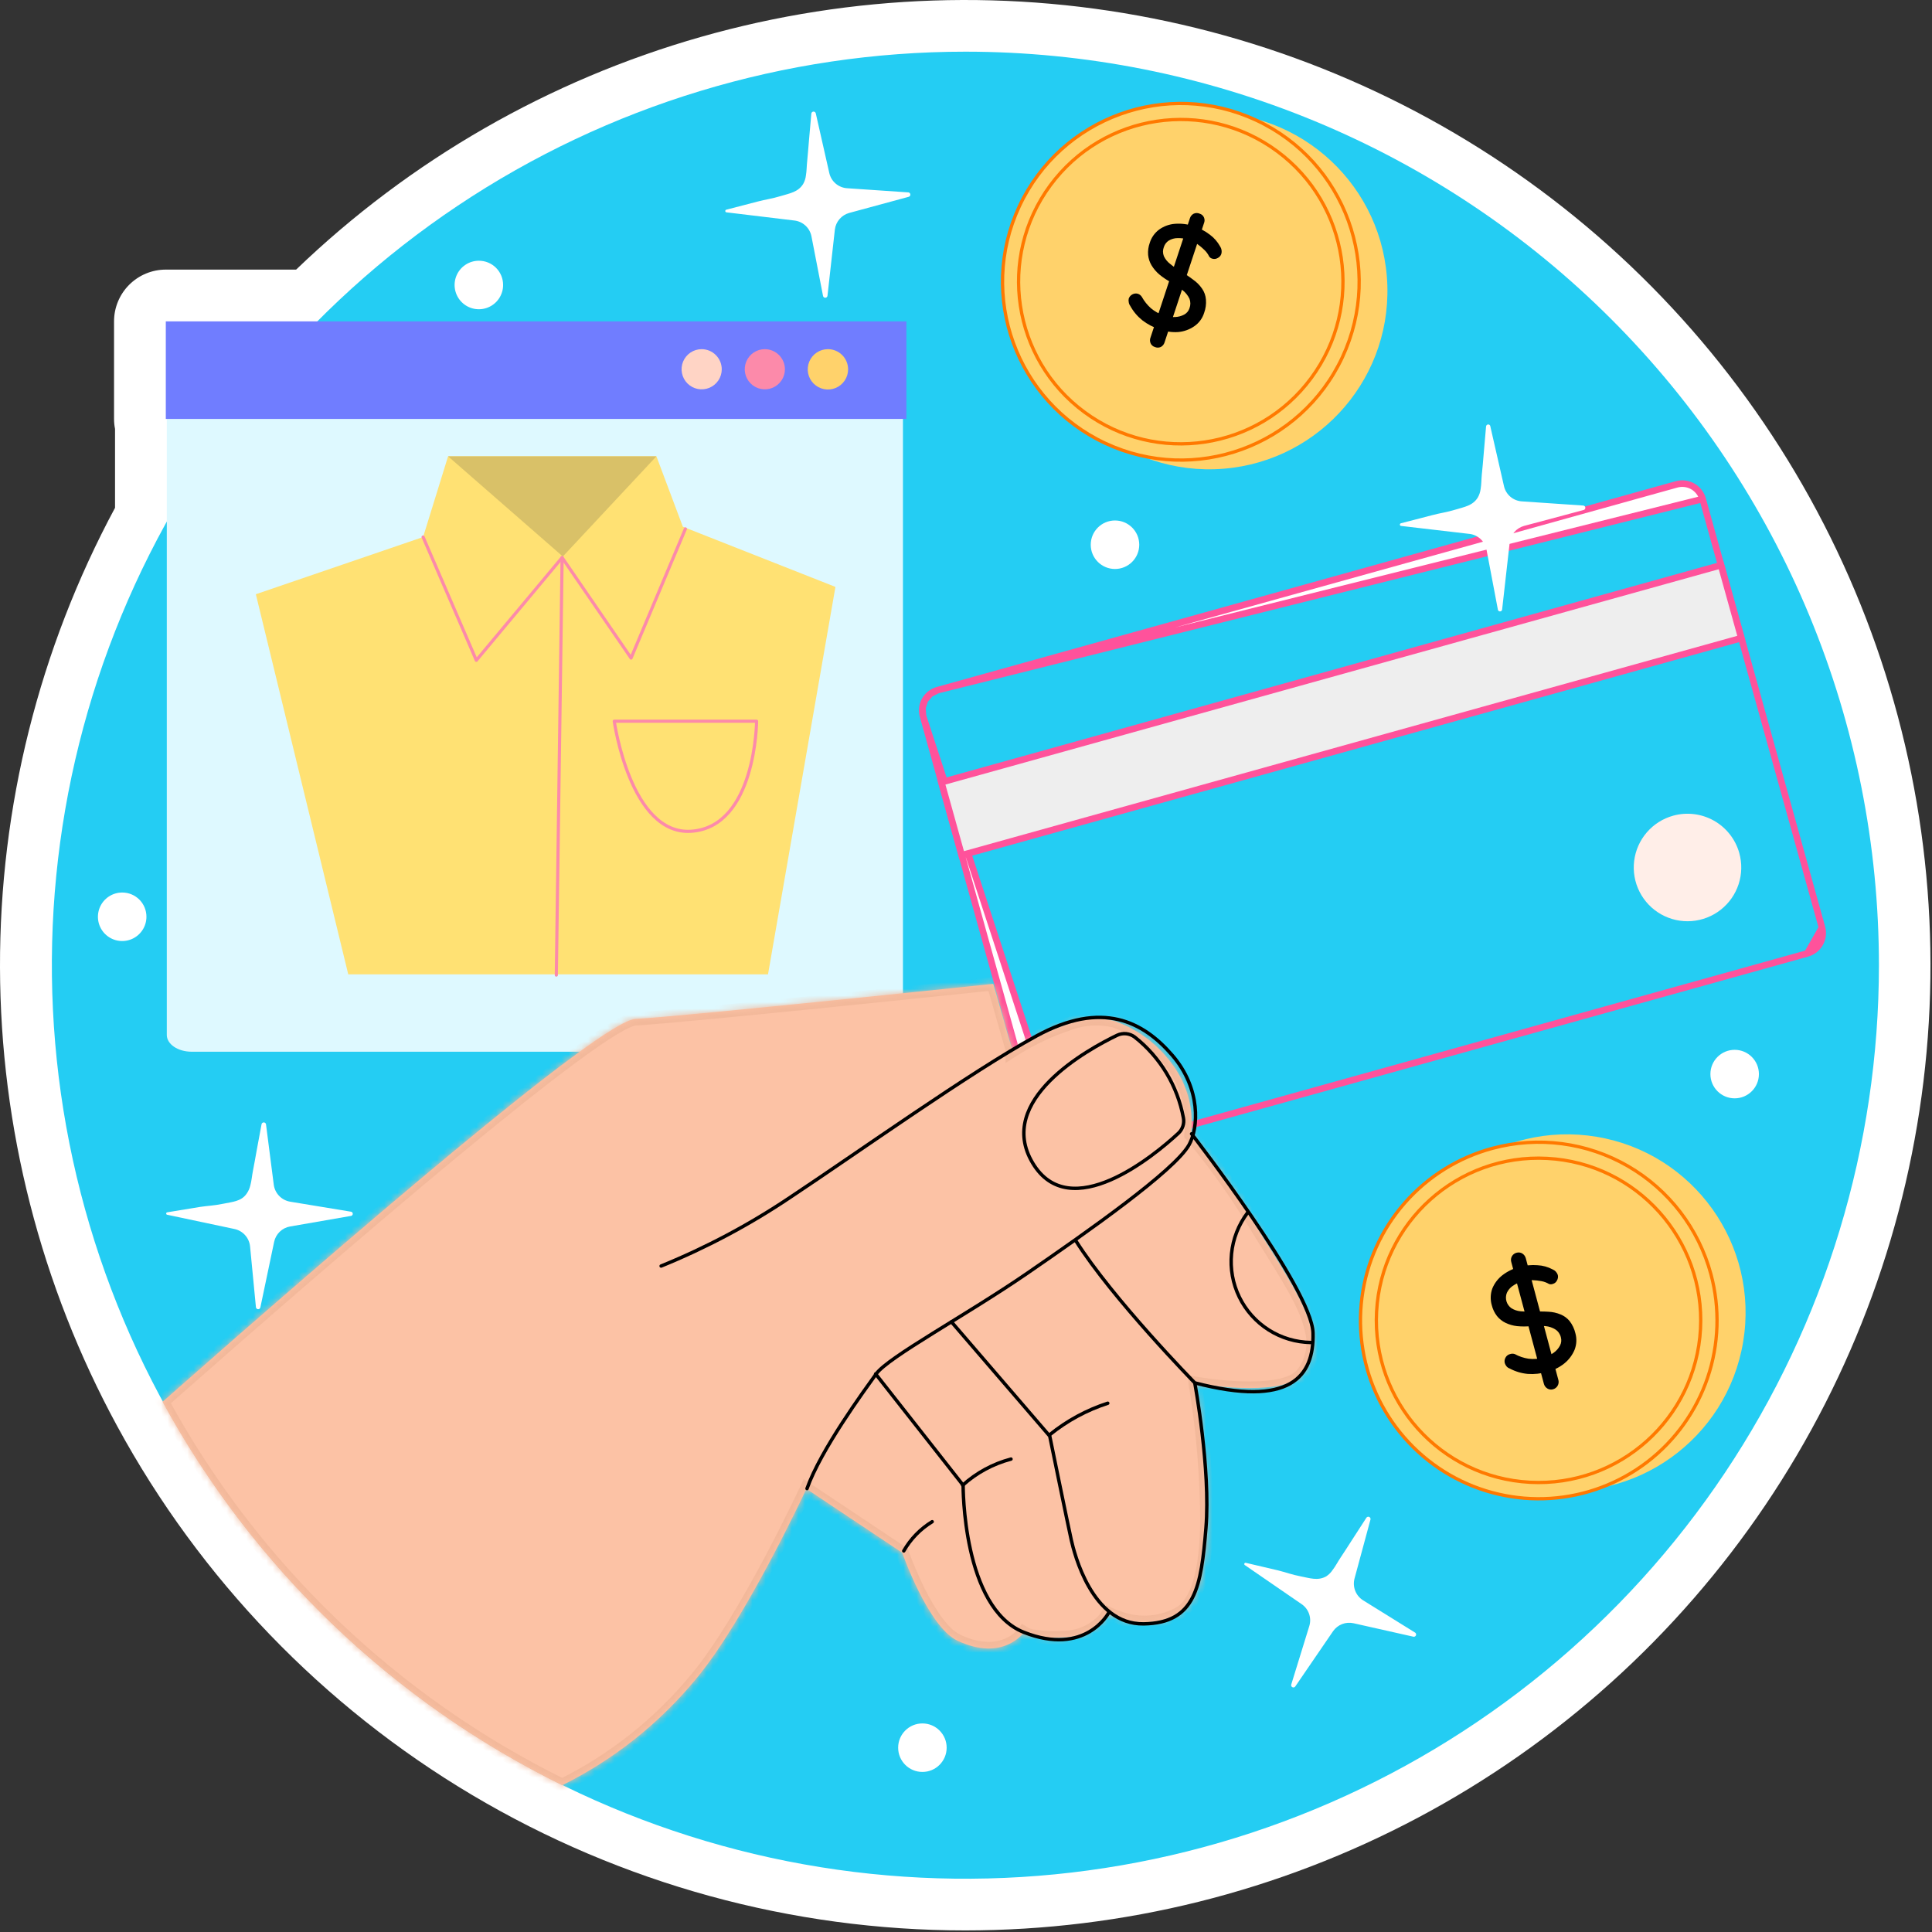 <svg width="294" height="294" viewBox="0 0 294 294" fill="none" xmlns="http://www.w3.org/2000/svg">
<rect x="0" y="0" width="294" height="294" fill="#333333" stroke="none"/>
<path d="M146.907 293.758C120.484 293.767 94.547 286.645 71.833 273.144C49.119 259.643 30.469 240.263 17.849 217.048C6.195 195.609 0.061 171.606 0 147.205C-0.06 122.803 5.956 98.771 17.505 77.275V65.266C17.405 64.767 17.354 64.26 17.354 63.751V48.905C17.354 46.815 18.183 44.812 19.661 43.334C21.138 41.857 23.142 41.027 25.231 41.027H45.063C62.383 24.365 83.527 12.208 106.641 5.622C129.754 -0.963 154.13 -1.777 177.631 3.253C201.132 8.283 223.04 19.003 241.433 34.473C259.825 49.942 274.141 69.689 283.124 91.98C292.107 114.272 295.482 138.427 292.955 162.327C290.427 186.227 282.073 209.141 268.626 229.061C255.179 248.98 237.049 265.295 215.828 276.575C194.606 287.855 170.941 293.755 146.907 293.758V293.758Z" fill="white"/>
<path d="M285.923 146.879C285.923 174.373 277.769 201.25 262.494 224.111C247.219 246.972 225.508 264.79 200.106 275.312C174.704 285.834 146.753 288.587 119.787 283.223C92.82 277.859 68.05 264.619 48.609 245.177C29.167 225.736 15.927 200.966 10.563 173.999C5.199 147.033 7.952 119.082 18.474 93.68C28.996 68.278 46.814 46.567 69.675 31.292C92.535 16.017 119.413 7.864 146.907 7.864C165.163 7.864 183.24 11.459 200.106 18.445C216.972 25.432 232.297 35.671 245.206 48.58C258.115 61.489 268.354 76.814 275.341 93.68C282.327 110.546 285.923 128.623 285.923 146.879Z" fill="#24CDF3"/>
<path d="M137.405 49.951V157.497C137.405 158.874 135.711 160.045 133.617 160.045H29.17C27.077 160.045 25.383 158.902 25.383 157.497V49.951H137.405Z" fill="#DEF9FF"/>
<path d="M137.928 48.904H25.231V63.751H137.928V48.904Z" fill="#707DFF"/>
<path d="M109.833 56.19C109.833 56.795 109.654 57.386 109.318 57.889C108.982 58.391 108.504 58.783 107.946 59.015C107.387 59.246 106.772 59.307 106.179 59.189C105.586 59.071 105.041 58.779 104.614 58.352C104.186 57.924 103.895 57.38 103.777 56.786C103.659 56.193 103.719 55.579 103.951 55.02C104.182 54.461 104.574 53.984 105.077 53.648C105.58 53.312 106.171 53.133 106.776 53.133C107.585 53.136 108.361 53.459 108.933 54.032C109.506 54.605 109.829 55.38 109.833 56.19V56.19Z" fill="#FFD4C5"/>
<path d="M119.446 56.19C119.446 56.795 119.267 57.386 118.931 57.889C118.595 58.391 118.117 58.783 117.558 59.015C117 59.246 116.385 59.307 115.792 59.189C115.199 59.071 114.654 58.779 114.227 58.352C113.799 57.924 113.508 57.38 113.39 56.786C113.272 56.193 113.332 55.579 113.564 55.02C113.795 54.461 114.187 53.984 114.69 53.648C115.193 53.312 115.784 53.133 116.388 53.133C117.198 53.136 117.974 53.459 118.546 54.032C119.119 54.605 119.442 55.38 119.446 56.19V56.19Z" fill="#FC8AAA"/>
<path d="M129.059 56.19C129.061 56.798 128.884 57.393 128.548 57.9C128.212 58.407 127.733 58.803 127.172 59.037C126.611 59.272 125.994 59.334 125.397 59.218C124.8 59.101 124.252 58.809 123.821 58.38C123.39 57.951 123.096 57.404 122.976 56.808C122.857 56.212 122.917 55.594 123.149 55.032C123.381 54.47 123.775 53.989 124.28 53.651C124.785 53.313 125.38 53.133 125.988 53.133C126.8 53.133 127.579 53.454 128.154 54.027C128.73 54.6 129.055 55.378 129.059 56.19V56.19Z" fill="#FFD26B"/>
<path d="M64.385 81.723L68.186 69.439H99.889L103.911 80.153L127.131 89.312L116.871 148.27H52.996L38.934 90.427L64.385 81.723Z" fill="#FFE173"/>
<path d="M68.186 69.439L85.649 84.684L99.889 69.439H68.186Z" fill="#D9C168"/>
<path d="M64.385 81.723L72.483 100.481L85.539 84.85L96.033 100.137L104.297 80.484" stroke="#FC8AAA" stroke-width="0.48" stroke-linecap="round" stroke-linejoin="round"/>
<path d="M85.539 84.85L84.658 148.38" stroke="#FC8AAA" stroke-width="0.48" stroke-linecap="round" stroke-linejoin="round"/>
<path d="M93.472 109.75H115.135C115.135 109.75 115.025 125.822 105.192 126.496C95.923 127.13 93.472 109.75 93.472 109.75Z" stroke="#FC8AAA" stroke-width="0.48" stroke-linecap="round" stroke-linejoin="round"/>
<path d="M162.554 176.407L162.556 176.407L275.018 145.089L162.554 176.407ZM162.554 176.407C162.15 176.521 161.727 176.555 161.31 176.505C160.893 176.455 160.49 176.324 160.124 176.118C159.758 175.912 159.436 175.636 159.177 175.306C158.917 174.976 158.726 174.597 158.613 174.193C158.613 174.193 158.613 174.193 158.613 174.193L140.462 108.968L140.461 108.966M162.554 176.407L140.461 108.966M140.461 108.966C140.347 108.562 140.314 108.14 140.363 107.723M140.461 108.966L140.363 107.723M277.259 141.156L259.095 75.937L277.259 141.156ZM277.259 141.156C277.259 141.156 277.259 141.156 277.259 141.157M277.259 141.156L277.259 141.157M277.259 141.157C277.479 141.975 277.366 142.847 276.947 143.583C276.528 144.319 275.835 144.861 275.019 145.089L277.259 141.157ZM140.363 107.723C140.413 107.305 140.544 106.902 140.75 106.536M140.363 107.723L140.75 106.536M140.75 106.536C140.956 106.17 141.232 105.848 141.562 105.589M140.75 106.536L141.562 105.589M141.562 105.589C141.893 105.33 142.271 105.138 142.676 105.025M141.562 105.589L142.676 105.025M142.676 105.025L255.138 73.708C255.138 73.708 255.138 73.708 255.138 73.708C255.958 73.481 256.835 73.588 257.577 74.005C258.318 74.423 258.864 75.117 259.095 75.936L142.676 105.025Z" fill="white" stroke="#FF529B"/>
<path d="M143.253 119.043L261.894 86.007L264.984 97.104L146.343 130.14L143.253 119.043Z" fill="#EEEEEE" stroke="#FF529B"/>
<path fill-rule="evenodd" clip-rule="evenodd" d="M181.613 156.667C182.734 156.367 183.929 156.526 184.935 157.11C185.941 157.693 186.676 158.654 186.978 159.78C187.279 160.906 187.123 162.105 186.544 163.113C185.964 164.122 185.009 164.857 183.888 165.157L178.144 166.697C177.022 166.997 175.827 166.838 174.821 166.254C173.815 165.671 173.08 164.71 172.778 163.584C172.477 162.459 172.633 161.259 173.212 160.251C173.792 159.242 174.747 158.507 175.869 158.207L181.613 156.667Z" fill="#24CDF3"/>
<path fill-rule="evenodd" clip-rule="evenodd" d="M171.909 143.615L191.221 138.441C192.315 138.165 193.473 138.324 194.454 138.885C195.435 139.445 196.164 140.364 196.488 141.449C196.812 142.534 196.707 143.701 196.193 144.709C195.68 145.716 194.799 146.484 193.734 146.854L174.204 152.087C173.11 152.363 171.952 152.204 170.971 151.643C169.99 151.083 169.261 150.165 168.937 149.08C168.613 147.995 168.718 146.827 169.231 145.82C169.745 144.812 170.626 144.044 171.691 143.674L171.909 143.615Z" fill="#24CDF3"/>
<path fill-rule="evenodd" clip-rule="evenodd" d="M198.781 120.75C199.894 120.418 201.094 120.543 202.116 121.097C203.139 121.652 203.901 122.592 204.235 123.709C204.568 124.826 204.446 126.03 203.896 127.055C203.345 128.08 202.41 128.843 201.298 129.176L170.28 137.487C169.159 137.774 167.97 137.609 166.967 137.028C165.964 136.446 165.227 135.494 164.915 134.375C164.645 133.291 164.788 132.146 165.315 131.163C165.841 130.181 166.715 129.432 167.763 129.062L198.781 120.75V120.75Z" fill="#24CDF3"/>
<path d="M264.672 129.802C265.109 131.36 265.074 133.014 264.571 134.552C264.068 136.091 263.119 137.445 261.846 138.445C260.572 139.444 259.031 140.043 257.417 140.166C255.803 140.289 254.189 139.931 252.779 139.136C251.368 138.341 250.226 137.146 249.495 135.702C248.765 134.257 248.479 132.628 248.675 131.021C248.87 129.414 249.538 127.902 250.594 126.675C251.649 125.447 253.045 124.561 254.605 124.128C256.692 123.547 258.925 123.819 260.812 124.883C262.699 125.947 264.088 127.716 264.672 129.802V129.802Z" fill="#FFEEE8"/>
<mask id="path-19-inside-1_49_267" fill="white">
<path d="M198.181 209.074C198.087 209.186 197.986 209.292 197.878 209.39L197.795 209.473C194.311 212.586 182.646 210.63 181.861 210.478C181.861 210.478 181.861 210.85 182.026 211.498C183.045 217.968 183.583 224.504 183.637 231.054C183.637 237.375 182.687 243.228 179.85 245.239L179.671 245.377C178.222 246.214 176.601 246.712 174.931 246.834C173.262 246.956 171.586 246.698 170.031 246.079C169.558 245.926 169.098 245.737 168.653 245.515L168.543 245.68C168.512 245.754 168.471 245.824 168.419 245.886C168.245 246.136 168.057 246.375 167.855 246.603C167.073 247.405 166.14 248.045 165.109 248.485C164.078 248.925 162.971 249.156 161.85 249.164C160.352 249.274 158.845 249.214 157.36 248.985C156.797 248.936 156.254 248.751 155.777 248.448C155.777 248.448 152.609 252.938 145.682 249.66C141.233 247.553 137.294 236.287 137.294 236.287L122.71 226.564C122.71 226.564 113.455 246.492 105.922 255.485C100.348 262.254 93.407 267.769 85.553 271.668C59.745 258.959 38.501 238.576 24.735 213.315C51.839 189.407 91.323 155.376 96.681 155.06C104.944 154.578 151.149 149.716 151.149 149.716L154.028 159.756V159.921C156.726 158.188 159.632 156.8 162.676 155.79C164.878 154.966 167.276 154.818 169.562 155.363L169.824 155.459C171.993 156.26 173.992 157.46 175.719 158.998C176.788 159.946 177.741 161.019 178.556 162.194C180.564 164.964 181.539 168.351 181.31 171.765C181.31 172.054 181.31 172.344 181.214 172.633V172.702L181.296 172.784L181.365 172.867C184.561 176.69 187.487 180.731 190.124 184.959V184.959C190.675 185.813 191.24 186.708 191.832 187.713C195.716 193.979 198.787 198.579 199.572 202.463C199.863 203.598 199.889 204.784 199.648 205.931C199.407 207.077 198.905 208.152 198.181 209.074V209.074Z"/>
</mask>
<path d="M198.181 209.074C198.087 209.186 197.986 209.292 197.878 209.39L197.795 209.473C194.311 212.586 182.646 210.63 181.861 210.478C181.861 210.478 181.861 210.85 182.026 211.498C183.045 217.968 183.583 224.504 183.637 231.054C183.637 237.375 182.687 243.228 179.85 245.239L179.671 245.377C178.222 246.214 176.601 246.712 174.931 246.834C173.262 246.956 171.586 246.698 170.031 246.079C169.558 245.926 169.098 245.737 168.653 245.515L168.543 245.68C168.512 245.754 168.471 245.824 168.419 245.886C168.245 246.136 168.057 246.375 167.855 246.603C167.073 247.405 166.14 248.045 165.109 248.485C164.078 248.925 162.971 249.156 161.85 249.164C160.352 249.274 158.845 249.214 157.36 248.985C156.797 248.936 156.254 248.751 155.777 248.448C155.777 248.448 152.609 252.938 145.682 249.66C141.233 247.553 137.294 236.287 137.294 236.287L122.71 226.564C122.71 226.564 113.455 246.492 105.922 255.485C100.348 262.254 93.407 267.769 85.553 271.668C59.745 258.959 38.501 238.576 24.735 213.315C51.839 189.407 91.323 155.376 96.681 155.06C104.944 154.578 151.149 149.716 151.149 149.716L154.028 159.756V159.921C156.726 158.188 159.632 156.8 162.676 155.79C164.878 154.966 167.276 154.818 169.562 155.363L169.824 155.459C171.993 156.26 173.992 157.46 175.719 158.998C176.788 159.946 177.741 161.019 178.556 162.194C180.564 164.964 181.539 168.351 181.31 171.765C181.31 172.054 181.31 172.344 181.214 172.633V172.702L181.296 172.784L181.365 172.867C184.561 176.69 187.487 180.731 190.124 184.959V184.959C190.675 185.813 191.24 186.708 191.832 187.713C195.716 193.979 198.787 198.579 199.572 202.463C199.863 203.598 199.889 204.784 199.648 205.931C199.407 207.077 198.905 208.152 198.181 209.074V209.074Z" fill="#FCC2A5"/>
<path d="M197.878 209.39L197.202 208.654L197.186 208.668L197.171 208.683L197.878 209.39ZM197.795 209.473L198.461 210.219L198.482 210.2L198.502 210.18L197.795 209.473ZM181.861 210.478L182.05 209.497L180.861 209.267L180.861 210.478L181.861 210.478ZM182.026 211.498L183.014 211.342L183.007 211.296L182.995 211.25L182.026 211.498ZM183.637 231.054H184.637L184.637 231.046L183.637 231.054ZM179.85 245.239L179.272 244.423L179.256 244.435L179.24 244.446L179.85 245.239ZM179.671 245.377L180.171 246.243L180.228 246.21L180.281 246.169L179.671 245.377ZM170.031 246.079L170.4 245.15L170.37 245.138L170.339 245.128L170.031 246.079ZM168.653 245.515L169.101 244.62L168.312 244.225L167.821 244.96L168.653 245.515ZM168.543 245.68L167.711 245.125L167.657 245.206L167.62 245.296L168.543 245.68ZM168.419 245.886L167.646 245.252L167.621 245.282L167.599 245.314L168.419 245.886ZM167.855 246.603L168.571 247.3L168.587 247.284L168.602 247.267L167.855 246.603ZM161.85 249.164L161.842 248.164L161.81 248.164L161.777 248.167L161.85 249.164ZM157.36 248.985L157.513 247.997L157.48 247.992L157.448 247.989L157.36 248.985ZM155.777 248.448L156.313 247.604L155.509 247.093L154.959 247.871L155.777 248.448ZM145.682 249.66L145.254 250.564L145.254 250.564L145.682 249.66ZM137.294 236.287L138.238 235.957L138.128 235.641L137.849 235.455L137.294 236.287ZM122.71 226.564L123.265 225.732L122.294 225.085L121.803 226.143L122.71 226.564ZM105.922 255.485L105.155 254.843L105.15 254.85L105.922 255.485ZM85.553 271.668L85.111 272.565L85.555 272.783L85.998 272.563L85.553 271.668ZM24.735 213.315L24.074 212.566L23.476 213.093L23.857 213.794L24.735 213.315ZM96.681 155.06L96.622 154.061L96.622 154.061L96.681 155.06ZM151.149 149.716L152.11 149.44L151.879 148.634L151.045 148.722L151.149 149.716ZM154.028 159.756H155.028V159.615L154.989 159.48L154.028 159.756ZM154.028 159.921H153.028V161.752L154.568 160.763L154.028 159.921ZM162.676 155.79L162.991 156.739L163.009 156.733L163.027 156.726L162.676 155.79ZM169.562 155.363L169.908 154.424L169.852 154.404L169.794 154.39L169.562 155.363ZM169.824 155.459L170.17 154.521L170.17 154.521L169.824 155.459ZM175.719 158.998L175.053 159.745L175.055 159.747L175.719 158.998ZM178.556 162.194L177.734 162.764L177.74 162.772L177.746 162.781L178.556 162.194ZM181.31 171.765L180.312 171.698L180.31 171.732V171.765H181.31ZM181.214 172.633L180.265 172.317L180.214 172.47V172.633H181.214ZM181.214 172.702H180.214V173.116L180.506 173.409L181.214 172.702ZM181.296 172.784L182.064 172.144L182.035 172.109L182.003 172.077L181.296 172.784ZM181.365 172.867L180.597 173.507L180.598 173.508L181.365 172.867ZM191.832 187.713L190.97 188.221L190.976 188.23L190.982 188.24L191.832 187.713ZM199.572 202.463L198.592 202.661L198.597 202.687L198.603 202.712L199.572 202.463ZM197.415 208.431C197.349 208.51 197.277 208.584 197.202 208.654L198.554 210.127C198.694 209.999 198.825 209.862 198.947 209.716L197.415 208.431ZM197.171 208.683L197.088 208.766L198.502 210.18L198.585 210.097L197.171 208.683ZM197.129 208.727C196.477 209.31 195.33 209.733 193.79 209.977C192.282 210.215 190.543 210.259 188.85 210.2C185.466 210.084 182.407 209.565 182.05 209.497L181.671 211.46C182.1 211.543 185.266 212.078 188.781 212.199C190.539 212.26 192.418 212.218 194.102 211.952C195.753 211.692 197.371 211.193 198.461 210.219L197.129 208.727ZM181.861 210.478C180.861 210.478 180.861 210.479 180.861 210.479C180.861 210.479 180.861 210.479 180.861 210.479C180.861 210.48 180.861 210.48 180.861 210.48C180.861 210.481 180.861 210.481 180.861 210.482C180.861 210.483 180.861 210.485 180.861 210.486C180.861 210.489 180.861 210.493 180.861 210.497C180.861 210.504 180.861 210.513 180.862 210.524C180.862 210.545 180.863 210.572 180.865 210.604C180.869 210.669 180.876 210.756 180.889 210.863C180.914 211.079 180.963 211.377 181.057 211.745L182.995 211.25C182.924 210.971 182.89 210.76 182.875 210.627C182.867 210.561 182.863 210.515 182.862 210.489C182.861 210.477 182.861 210.469 182.861 210.467C182.861 210.466 182.861 210.467 182.861 210.469C182.861 210.47 182.861 210.471 182.861 210.473C182.861 210.473 182.861 210.474 182.861 210.475C182.861 210.476 182.861 210.476 182.861 210.477C182.861 210.477 182.861 210.477 182.861 210.478C182.861 210.478 182.861 210.478 182.861 210.478C182.861 210.478 182.861 210.478 181.861 210.478ZM181.038 211.653C182.049 218.074 182.584 224.562 182.637 231.062L184.637 231.046C184.583 224.447 184.04 217.861 183.014 211.342L181.038 211.653ZM182.637 231.054C182.637 234.175 182.402 237.133 181.835 239.533C181.257 241.975 180.383 243.636 179.272 244.423L180.428 246.055C182.154 244.832 183.174 242.56 183.781 239.993C184.398 237.383 184.637 234.254 184.637 231.054H182.637ZM179.24 244.446L179.061 244.584L180.281 246.169L180.46 246.032L179.24 244.446ZM179.171 244.511C177.852 245.273 176.378 245.726 174.859 245.837L175.004 247.831C176.824 247.699 178.591 247.156 180.171 246.243L179.171 244.511ZM174.859 245.837C173.34 245.947 171.815 245.712 170.4 245.15L169.661 247.008C171.357 247.683 173.184 247.964 175.004 247.831L174.859 245.837ZM170.339 245.128C169.914 244.99 169.501 244.821 169.101 244.62L168.205 246.409C168.695 246.654 169.202 246.862 169.722 247.03L170.339 245.128ZM167.821 244.96L167.711 245.125L169.375 246.234L169.485 246.069L167.821 244.96ZM167.62 245.296C167.627 245.28 167.635 245.265 167.646 245.252L169.193 246.52C169.306 246.382 169.398 246.229 169.467 246.064L167.62 245.296ZM167.599 245.314C167.447 245.532 167.283 245.74 167.107 245.938L168.602 247.267C168.83 247.01 169.043 246.74 169.24 246.458L167.599 245.314ZM167.138 245.905C166.449 246.613 165.626 247.177 164.717 247.565L165.501 249.405C166.654 248.913 167.697 248.198 168.571 247.3L167.138 245.905ZM164.717 247.565C163.808 247.953 162.831 248.157 161.842 248.164L161.858 250.164C163.111 250.155 164.349 249.896 165.501 249.405L164.717 247.565ZM161.777 248.167C160.354 248.271 158.923 248.214 157.513 247.997L157.208 249.973C158.768 250.214 160.35 250.277 161.923 250.161L161.777 248.167ZM157.448 247.989C157.044 247.953 156.655 247.822 156.313 247.604L155.24 249.292C155.853 249.681 156.55 249.918 157.273 249.981L157.448 247.989ZM155.777 248.448C154.959 247.871 154.96 247.871 154.96 247.87C154.96 247.87 154.961 247.87 154.961 247.869C154.961 247.869 154.962 247.868 154.962 247.868C154.963 247.867 154.963 247.866 154.963 247.866C154.964 247.865 154.964 247.865 154.963 247.866C154.961 247.869 154.957 247.875 154.949 247.885C154.934 247.904 154.907 247.938 154.869 247.982C154.792 248.072 154.669 248.205 154.499 248.36C154.159 248.67 153.639 249.06 152.932 249.364C151.556 249.956 149.332 250.281 146.109 248.756L145.254 250.564C148.959 252.317 151.782 252.036 153.722 251.202C154.673 250.793 155.377 250.266 155.847 249.837C156.083 249.622 156.262 249.43 156.385 249.287C156.447 249.215 156.495 249.155 156.529 249.111C156.547 249.088 156.561 249.07 156.571 249.055C156.577 249.048 156.581 249.042 156.585 249.037C156.587 249.034 156.589 249.032 156.59 249.03C156.591 249.029 156.591 249.028 156.592 249.027C156.592 249.026 156.593 249.026 156.593 249.026C156.593 249.025 156.594 249.024 155.777 248.448ZM146.11 248.756C145.225 248.337 144.265 247.401 143.3 246.089C142.352 244.8 141.471 243.249 140.714 241.736C139.959 240.227 139.339 238.779 138.907 237.707C138.691 237.171 138.523 236.731 138.409 236.426C138.353 236.274 138.309 236.155 138.281 236.075C138.266 236.035 138.255 236.005 138.248 235.985C138.245 235.975 138.242 235.968 138.241 235.963C138.24 235.961 138.239 235.959 138.239 235.958C138.239 235.958 138.238 235.957 138.238 235.957C138.238 235.957 138.238 235.957 138.238 235.957C138.238 235.957 138.238 235.957 137.294 236.287C136.351 236.617 136.351 236.617 136.351 236.618C136.351 236.618 136.351 236.618 136.351 236.618C136.351 236.619 136.351 236.62 136.352 236.62C136.352 236.622 136.353 236.625 136.354 236.628C136.356 236.634 136.359 236.643 136.364 236.654C136.372 236.677 136.384 236.71 136.399 236.753C136.43 236.84 136.476 236.965 136.535 237.125C136.654 237.444 136.829 237.901 137.052 238.454C137.497 239.56 138.14 241.06 138.926 242.631C139.709 244.198 140.648 245.858 141.689 247.274C142.714 248.667 143.914 249.929 145.254 250.564L146.11 248.756ZM137.849 235.455L123.265 225.732L122.155 227.396L136.74 237.119L137.849 235.455ZM122.71 226.564C121.803 226.143 121.803 226.143 121.803 226.143C121.803 226.143 121.803 226.143 121.803 226.144C121.802 226.144 121.802 226.145 121.801 226.146C121.8 226.148 121.799 226.152 121.797 226.156C121.792 226.166 121.786 226.18 121.777 226.198C121.76 226.236 121.734 226.291 121.699 226.365C121.63 226.512 121.528 226.729 121.395 227.008C121.128 227.567 120.739 228.378 120.248 229.378C119.267 231.379 117.879 234.141 116.258 237.182C113.004 243.287 108.848 250.434 105.155 254.843L106.688 256.128C110.528 251.543 114.767 244.23 118.023 238.123C119.657 235.057 121.055 232.275 122.044 230.259C122.538 229.251 122.931 228.433 123.2 227.868C123.335 227.585 123.439 227.365 123.509 227.215C123.544 227.141 123.571 227.083 123.589 227.045C123.598 227.025 123.605 227.011 123.61 227.001C123.612 226.996 123.614 226.992 123.615 226.989C123.616 226.988 123.616 226.987 123.616 226.987C123.616 226.986 123.617 226.986 123.617 226.986C123.617 226.985 123.617 226.985 122.71 226.564ZM105.15 254.85C99.666 261.51 92.836 266.936 85.108 270.772L85.998 272.563C93.978 268.602 101.031 262.999 106.694 256.121L105.15 254.85ZM85.995 270.771C60.371 258.153 39.28 237.916 25.613 212.837L23.857 213.794C37.721 239.236 59.118 259.765 85.111 272.565L85.995 270.771ZM25.397 214.065C38.946 202.113 55.584 187.637 69.501 176.111C76.461 170.347 82.729 165.33 87.585 161.738C90.015 159.94 92.076 158.511 93.685 157.526C94.49 157.033 95.166 156.661 95.707 156.411C96.275 156.149 96.601 156.066 96.74 156.058L96.622 154.061C96.09 154.093 95.48 154.313 94.868 154.596C94.229 154.891 93.481 155.306 92.641 155.82C90.959 156.85 88.844 158.319 86.396 160.13C81.495 163.755 75.194 168.799 68.225 174.571C54.284 186.116 37.628 200.609 24.074 212.566L25.397 214.065ZM96.739 156.058C100.898 155.815 114.544 154.476 127.114 153.202C133.408 152.564 139.442 151.941 143.904 151.478C146.134 151.246 147.972 151.054 149.252 150.92C149.892 150.854 150.392 150.801 150.733 150.765C150.903 150.747 151.033 150.734 151.121 150.725C151.165 150.72 151.198 150.716 151.22 150.714C151.231 150.713 151.24 150.712 151.245 150.711C151.248 150.711 151.25 150.711 151.252 150.711C151.252 150.711 151.253 150.711 151.253 150.711C151.254 150.711 151.254 150.711 151.149 149.716C151.045 148.722 151.044 148.722 151.044 148.722C151.044 148.722 151.043 148.722 151.042 148.722C151.041 148.722 151.039 148.722 151.036 148.722C151.031 148.723 151.022 148.724 151.011 148.725C150.989 148.727 150.956 148.731 150.912 148.736C150.824 148.745 150.694 148.758 150.524 148.776C150.184 148.812 149.683 148.864 149.044 148.931C147.764 149.065 145.927 149.257 143.697 149.489C139.237 149.952 133.204 150.574 126.913 151.212C114.315 152.489 100.727 153.822 96.622 154.061L96.739 156.058ZM150.188 149.992L153.066 160.031L154.989 159.48L152.11 149.44L150.188 149.992ZM153.028 159.756V159.921H155.028V159.756H153.028ZM154.568 160.763C157.196 159.074 160.026 157.723 162.991 156.739L162.361 154.84C159.238 155.877 156.256 157.301 153.487 159.08L154.568 160.763ZM163.027 156.726C165.042 155.972 167.237 155.836 169.331 156.335L169.794 154.39C167.314 153.799 164.714 153.96 162.326 154.853L163.027 156.726ZM169.217 156.301L169.478 156.397L170.17 154.521L169.908 154.424L169.217 156.301ZM169.478 156.397C171.529 157.155 173.421 158.29 175.053 159.745L176.384 158.252C174.564 156.63 172.457 155.365 170.17 154.521L169.478 156.397ZM175.055 159.747C176.065 160.642 176.965 161.655 177.734 162.764L179.377 161.624C178.517 160.383 177.511 159.251 176.382 158.25L175.055 159.747ZM177.746 162.781C179.617 165.362 180.525 168.517 180.312 171.698L182.308 171.832C182.552 168.184 181.511 164.566 179.365 161.607L177.746 162.781ZM180.31 171.765C180.31 172.077 180.302 172.205 180.265 172.317L182.162 172.949C182.318 172.482 182.31 172.032 182.31 171.765H180.31ZM180.214 172.633V172.702H182.214V172.633H180.214ZM180.506 173.409L180.589 173.491L182.003 172.077L181.921 171.995L180.506 173.409ZM180.528 173.424L180.597 173.507L182.133 172.227L182.064 172.144L180.528 173.424ZM180.598 173.508C183.764 177.296 186.663 181.299 189.276 185.488L190.973 184.43C188.311 180.162 185.358 176.084 182.132 172.226L180.598 173.508ZM189.284 185.501C189.831 186.349 190.387 187.231 190.97 188.221L192.693 187.206C192.092 186.184 191.519 185.277 190.964 184.417L189.284 185.501ZM190.982 188.24C192.936 191.393 194.654 194.077 195.991 196.469C197.329 198.864 198.231 200.875 198.592 202.661L200.552 202.265C200.128 200.167 199.101 197.936 197.737 195.494C196.371 193.049 194.611 190.299 192.682 187.186L190.982 188.24ZM198.603 202.712C198.856 203.698 198.879 204.729 198.669 205.725L200.626 206.137C200.899 204.84 200.87 203.498 200.54 202.214L198.603 202.712ZM198.669 205.725C198.46 206.721 198.023 207.655 197.394 208.456L198.967 209.691C199.786 208.65 200.353 207.433 200.626 206.137L198.669 205.725Z" fill="#F2B89A" mask="url(#path-19-inside-1_49_267)"/>
<path d="M100.606 192.657C107.461 189.866 114.014 186.382 120.162 182.259C130.546 175.373 147.706 163.116 157.718 157.648C167.731 152.181 173.956 155.459 178.376 160.568C182.797 165.678 182.384 171.682 180.924 174.244C178.693 178.155 165.61 187.369 156.314 193.759C147.018 200.149 135.146 206.525 133.328 209.073C131.51 211.621 124.886 220.628 122.806 226.522" stroke="black" stroke-width="0.52" stroke-linecap="round" stroke-linejoin="round"/>
<path d="M172.675 157.814C172.297 157.529 171.848 157.354 171.377 157.305C170.907 157.256 170.431 157.337 170.003 157.538C165.472 159.714 151.452 167.441 157.14 176.971C162.828 186.501 175.677 175.828 179.313 172.454C179.63 172.161 179.868 171.793 180.003 171.383C180.138 170.973 180.166 170.536 180.084 170.112C179.19 165.249 176.557 160.877 172.675 157.814V157.814Z" stroke="black" stroke-width="0.52" stroke-linecap="round" stroke-linejoin="round"/>
<path d="M181.324 172.536C181.324 172.536 199.627 196.128 199.806 202.835C199.985 209.542 196.28 214.197 181.82 210.437C181.82 210.437 169.356 197.725 163.695 188.787" stroke="black" stroke-width="0.52" stroke-linecap="round" stroke-linejoin="round"/>
<path d="M189.849 184.546C188.473 186.36 187.627 188.521 187.406 190.788C187.185 193.055 187.597 195.338 188.596 197.385C189.595 199.431 191.142 201.161 193.065 202.381C194.988 203.601 197.212 204.263 199.489 204.295" stroke="black" stroke-width="0.52" stroke-linecap="round" stroke-linejoin="round"/>
<path d="M181.82 210.478C181.82 210.478 184.243 223.603 183.514 232.514C182.784 241.424 181.943 246.988 174.038 247.112C166.133 247.236 163.461 236.287 163.021 234.345C162.58 232.404 159.743 218.535 159.743 218.535L144.786 201.155" stroke="black" stroke-width="0.52" stroke-linecap="round" stroke-linejoin="round"/>
<path d="M159.757 218.314C162.376 216.193 165.364 214.573 168.571 213.535" stroke="black" stroke-width="0.52" stroke-linecap="round" stroke-linejoin="round"/>
<path d="M133.245 209.074L146.563 226.014C146.563 226.014 146.439 244.689 155.804 248.393C165.169 252.098 168.681 245.474 168.681 245.474" stroke="black" stroke-width="0.52" stroke-linecap="round" stroke-linejoin="round"/>
<path d="M146.494 226.013C148.592 224.117 151.114 222.752 153.848 222.033" stroke="black" stroke-width="0.52" stroke-linecap="round" stroke-linejoin="round"/>
<path d="M137.529 236.011C138.57 234.186 140.058 232.655 141.853 231.563" stroke="black" stroke-width="0.52" stroke-linecap="round" stroke-linejoin="round"/>
<path d="M260.362 193.91C261.753 199.093 261.576 204.572 259.853 209.654C258.13 214.736 254.939 219.193 250.683 222.462C246.427 225.73 241.298 227.663 235.943 228.016C230.588 228.369 225.249 227.126 220.601 224.445C215.953 221.763 212.204 217.764 209.829 212.952C207.454 208.14 206.56 202.731 207.258 197.411C207.957 192.09 210.218 187.097 213.755 183.061C217.292 179.026 221.947 176.13 227.13 174.739C234.079 172.875 241.483 173.848 247.715 177.443C253.947 181.038 258.496 186.961 260.362 193.91V193.91Z" fill="#FFD26B"/>
<path d="M265.259 204.217C267.727 189.438 257.746 175.456 242.967 172.988C228.188 170.521 214.206 180.501 211.738 195.28C209.27 210.06 219.251 224.041 234.03 226.509C248.809 228.977 262.791 218.997 265.259 204.217Z" fill="#FFD26B"/>
<path d="M260.362 193.91C261.753 199.093 261.576 204.572 259.853 209.654C258.13 214.736 254.939 219.193 250.683 222.462C246.427 225.73 241.298 227.663 235.943 228.016C230.588 228.369 225.249 227.126 220.601 224.445C215.953 221.763 212.204 217.764 209.829 212.952C207.454 208.14 206.56 202.731 207.258 197.411C207.957 192.09 210.218 187.097 213.755 183.061C217.292 179.026 221.947 176.13 227.13 174.739C234.079 172.875 241.483 173.848 247.715 177.443C253.947 181.038 258.496 186.961 260.362 193.91V193.91Z" stroke="#FF7900" stroke-width="0.5" stroke-miterlimit="10"/>
<path d="M258.769 202.246C259.501 188.636 249.061 177.009 235.451 176.277C221.84 175.544 210.213 185.984 209.481 199.594C208.749 213.205 219.188 224.832 232.799 225.564C246.409 226.297 258.036 215.857 258.769 202.246Z" stroke="#FF7900" stroke-width="0.5" stroke-miterlimit="10"/>
<path d="M235.434 208.757C234.479 209.037 233.48 209.145 232.487 209.074C231.523 208.986 230.586 208.705 229.733 208.247C229.545 208.183 229.378 208.069 229.251 207.917C229.134 207.774 229.046 207.61 228.989 207.435C228.915 207.151 228.955 206.85 229.099 206.595C229.168 206.461 229.266 206.344 229.385 206.251C229.504 206.158 229.641 206.092 229.788 206.058C230.024 205.976 230.281 205.976 230.518 206.058C231.164 206.412 231.868 206.65 232.597 206.76C233.354 206.86 234.124 206.799 234.856 206.581C235.415 206.442 235.943 206.199 236.412 205.865C236.82 205.579 237.155 205.202 237.39 204.763C237.592 204.382 237.641 203.939 237.528 203.524C237.421 203.034 237.13 202.605 236.715 202.325C236.255 202.031 235.731 201.851 235.186 201.802C234.449 201.739 233.707 201.739 232.969 201.802C232.264 201.872 231.553 201.872 230.848 201.802C230.246 201.733 229.66 201.566 229.113 201.306C228.606 201.062 228.159 200.71 227.804 200.273C227.425 199.78 227.153 199.212 227.006 198.607C226.77 197.779 226.799 196.898 227.088 196.087C227.411 195.289 227.938 194.591 228.617 194.062C229.39 193.467 230.275 193.036 231.22 192.795C232.116 192.55 233.048 192.461 233.974 192.534C234.774 192.573 235.555 192.79 236.261 193.167C236.448 193.242 236.617 193.357 236.755 193.505C236.893 193.653 236.997 193.829 237.059 194.021C237.125 194.302 237.081 194.598 236.935 194.847C236.873 194.979 236.783 195.095 236.672 195.188C236.56 195.281 236.429 195.348 236.288 195.384C236.102 195.454 235.896 195.454 235.71 195.384C235.357 195.176 234.97 195.031 234.567 194.957C234.112 194.872 233.652 194.821 233.189 194.806C232.725 194.788 232.261 194.839 231.812 194.957C231.23 195.097 230.678 195.345 230.187 195.687C229.805 195.951 229.5 196.312 229.306 196.734C229.141 197.145 229.119 197.599 229.244 198.024C229.369 198.449 229.633 198.819 229.994 199.075C230.411 199.335 230.882 199.495 231.371 199.543C232.008 199.604 232.647 199.627 233.286 199.612C234.065 199.564 234.847 199.564 235.627 199.612C236.266 199.639 236.896 199.779 237.486 200.026C238.024 200.243 238.498 200.594 238.863 201.045C239.279 201.587 239.575 202.211 239.731 202.876C239.967 203.712 239.924 204.602 239.607 205.41C239.264 206.223 238.725 206.938 238.037 207.49C237.274 208.099 236.385 208.532 235.434 208.757V208.757ZM237.156 210.038C237.223 210.33 237.175 210.636 237.02 210.893C236.866 211.15 236.619 211.337 236.329 211.415C236.184 211.457 236.032 211.468 235.882 211.447C235.733 211.425 235.589 211.372 235.462 211.291C235.202 211.128 235.015 210.872 234.938 210.575L229.967 192.01C229.928 191.865 229.918 191.714 229.939 191.566C229.96 191.417 230.01 191.275 230.087 191.146C230.164 191.017 230.267 190.906 230.388 190.818C230.509 190.729 230.647 190.667 230.793 190.633C230.935 190.592 231.085 190.581 231.231 190.6C231.378 190.619 231.52 190.668 231.647 190.743C231.913 190.909 232.105 191.17 232.184 191.473L237.156 210.038Z" fill="black"/>
<path d="M204.282 54.349C210.617 40.77 204.745 24.627 191.166 18.292C177.587 11.957 161.443 17.83 155.108 31.409C148.774 44.988 154.646 61.131 168.225 67.466C181.804 73.801 197.948 67.928 204.282 54.349Z" fill="#FFD26B"/>
<path d="M184.844 71.404C199.821 70.939 211.584 58.42 211.119 43.444C210.654 28.467 198.135 16.703 183.158 17.169C168.182 17.634 156.418 30.152 156.883 45.129C157.349 60.106 169.867 71.87 184.844 71.404Z" fill="#FFD26B"/>
<path d="M204.282 54.349C210.617 40.77 204.745 24.627 191.166 18.292C177.587 11.957 161.443 17.83 155.108 31.409C148.774 44.988 154.646 61.131 168.225 67.466C181.804 73.801 197.948 67.928 204.282 54.349Z" stroke="#FF7900" stroke-width="0.5" stroke-miterlimit="10"/>
<path d="M199.538 57.521C207.634 46.556 205.308 31.104 194.343 23.008C183.377 14.912 167.925 17.238 159.829 28.203C151.733 39.168 154.059 54.62 165.024 62.716C175.989 70.812 191.442 68.487 199.538 57.521Z" stroke="#FF7900" stroke-width="0.5" stroke-miterlimit="10"/>
<path d="M176.476 50.116C175.521 49.816 174.626 49.35 173.832 48.739C173.077 48.134 172.45 47.385 171.986 46.535C171.868 46.373 171.792 46.184 171.766 45.985C171.725 45.803 171.725 45.615 171.766 45.434C171.861 45.16 172.059 44.933 172.317 44.8C172.45 44.725 172.597 44.679 172.749 44.665C172.901 44.651 173.054 44.669 173.198 44.718C173.433 44.807 173.631 44.972 173.763 45.186C174.123 45.833 174.588 46.414 175.14 46.907C175.727 47.401 176.406 47.776 177.137 48.009C177.682 48.193 178.257 48.272 178.831 48.243C179.312 48.224 179.783 48.097 180.208 47.871C180.589 47.665 180.875 47.32 181.007 46.907C181.186 46.442 181.186 45.927 181.007 45.461C180.772 44.968 180.428 44.535 180.002 44.194C179.431 43.721 178.818 43.301 178.17 42.941C177.543 42.608 176.953 42.211 176.407 41.757C175.945 41.364 175.55 40.899 175.236 40.379C174.948 39.896 174.77 39.355 174.713 38.796C174.665 38.174 174.749 37.55 174.961 36.964C175.212 36.139 175.724 35.419 176.421 34.912C177.123 34.416 177.946 34.121 178.803 34.058C179.774 33.983 180.749 34.109 181.668 34.43C182.548 34.714 183.372 35.147 184.106 35.711C184.747 36.183 185.278 36.79 185.662 37.487C185.777 37.654 185.854 37.844 185.888 38.044C185.921 38.244 185.91 38.449 185.855 38.644C185.76 38.915 185.562 39.138 185.304 39.264C185.179 39.339 185.039 39.387 184.894 39.403C184.749 39.42 184.603 39.405 184.464 39.36C184.271 39.307 184.104 39.185 183.996 39.016C183.817 38.65 183.575 38.319 183.279 38.038C182.942 37.707 182.578 37.403 182.191 37.129C181.82 36.868 181.411 36.663 180.979 36.523C180.415 36.316 179.817 36.218 179.217 36.234C178.731 36.232 178.254 36.366 177.839 36.62C177.491 36.852 177.233 37.197 177.109 37.597C176.933 38.04 176.933 38.532 177.109 38.975C177.319 39.429 177.635 39.827 178.032 40.132C178.527 40.542 179.052 40.915 179.602 41.247C180.275 41.638 180.924 42.071 181.544 42.542C182.083 42.913 182.55 43.38 182.921 43.919C183.267 44.415 183.472 44.996 183.513 45.599C183.568 46.281 183.474 46.967 183.238 47.61C182.982 48.439 182.453 49.158 181.737 49.648C181.01 50.149 180.165 50.452 179.285 50.529C178.33 50.593 177.373 50.452 176.476 50.116V50.116ZM177.206 52.127C177.161 52.271 177.088 52.405 176.991 52.521C176.894 52.637 176.775 52.732 176.641 52.802C176.498 52.867 176.343 52.9 176.187 52.9C176.03 52.9 175.875 52.867 175.732 52.802C175.588 52.76 175.455 52.686 175.343 52.586C175.231 52.486 175.143 52.362 175.085 52.223C175.027 52.084 174.997 51.934 174.997 51.783C174.997 51.631 175.027 51.482 175.085 51.342L181.076 33.204C181.121 33.057 181.196 32.92 181.295 32.801C181.395 32.683 181.517 32.586 181.654 32.516C181.797 32.451 181.952 32.417 182.109 32.417C182.265 32.417 182.42 32.451 182.563 32.516C182.706 32.557 182.837 32.629 182.949 32.726C183.061 32.824 183.15 32.945 183.21 33.08C183.272 33.221 183.304 33.374 183.304 33.528C183.304 33.682 183.272 33.834 183.21 33.975L177.206 52.127Z" fill="black"/>
<path d="M122.641 26.69C122.765 25.974 122.751 25.216 122.834 24.5C122.944 23.44 123.013 22.379 123.109 21.319C123.233 19.942 123.343 18.564 123.467 17.256C123.483 17.178 123.525 17.108 123.587 17.058C123.648 17.008 123.725 16.98 123.805 16.98C123.884 16.98 123.961 17.008 124.023 17.058C124.084 17.108 124.126 17.178 124.142 17.256L126.194 26.318C126.335 26.954 126.681 27.526 127.178 27.947C127.676 28.367 128.298 28.613 128.949 28.646L138.258 29.279C138.336 29.295 138.406 29.337 138.456 29.399C138.507 29.46 138.534 29.537 138.534 29.617C138.534 29.696 138.507 29.773 138.456 29.834C138.406 29.896 138.336 29.938 138.258 29.954L129.224 32.405C128.655 32.563 128.145 32.885 127.758 33.331C127.371 33.776 127.124 34.327 127.048 34.912L125.919 45.034C125.903 45.112 125.861 45.182 125.799 45.232C125.738 45.283 125.661 45.31 125.581 45.31C125.502 45.31 125.425 45.283 125.363 45.232C125.302 45.182 125.26 45.112 125.244 45.034L123.481 35.959C123.356 35.322 123.028 34.743 122.546 34.309C122.065 33.874 121.455 33.608 120.809 33.548L110.521 32.309C110.477 32.297 110.438 32.271 110.411 32.235C110.383 32.199 110.368 32.155 110.368 32.109C110.368 32.064 110.383 32.019 110.411 31.983C110.438 31.947 110.477 31.921 110.521 31.91L115.355 30.656C116.485 30.353 117.476 30.243 118.826 29.83C120.176 29.417 121.457 29.238 122.228 27.985C122.451 27.585 122.592 27.145 122.641 26.69Z" fill="white"/>
<path d="M225.312 74.424C225.436 73.708 225.422 72.951 225.491 72.235C225.615 71.174 225.684 70.114 225.78 69.053C225.89 67.676 226.014 66.299 226.138 64.922C226.138 64.834 226.173 64.75 226.235 64.688C226.297 64.626 226.381 64.591 226.469 64.591C226.556 64.591 226.64 64.626 226.702 64.688C226.764 64.75 226.799 64.834 226.799 64.922L228.865 73.97C229.006 74.606 229.352 75.178 229.849 75.599C230.347 76.019 230.969 76.264 231.619 76.297L240.929 76.931C241.01 76.937 241.086 76.971 241.144 77.027C241.203 77.084 241.239 77.159 241.247 77.239C241.255 77.32 241.235 77.401 241.189 77.468C241.144 77.535 241.076 77.584 240.998 77.606L231.922 80.029C231.343 80.188 230.824 80.517 230.434 80.974C230.044 81.431 229.799 81.994 229.733 82.591L228.589 92.714C228.589 92.801 228.555 92.885 228.493 92.947C228.431 93.009 228.347 93.044 228.259 93.044C228.171 93.044 228.087 93.009 228.025 92.947C227.963 92.885 227.928 92.801 227.928 92.714L226.207 83.638C226.075 82.99 225.735 82.403 225.237 81.967C224.739 81.532 224.112 81.272 223.452 81.228L213.178 80.029C213.134 80.018 213.095 79.992 213.068 79.956C213.04 79.92 213.025 79.875 213.025 79.83C213.025 79.784 213.04 79.74 213.068 79.704C213.095 79.668 213.134 79.642 213.178 79.63L218.012 78.377C219.142 78.074 220.133 77.964 221.483 77.551C222.833 77.137 224.114 76.958 224.885 75.705C225.11 75.31 225.255 74.875 225.312 74.424Z" fill="white"/>
<path d="M202.794 238.904C203.235 238.339 203.579 237.65 203.979 237.058C204.571 236.177 205.136 235.282 205.714 234.387C206.458 233.243 207.201 232.1 207.931 230.957C207.977 230.89 208.044 230.841 208.122 230.819C208.2 230.796 208.283 230.802 208.357 230.835C208.431 230.868 208.491 230.926 208.526 230.998C208.562 231.071 208.571 231.154 208.551 231.233L206.127 240.198C205.958 240.821 205.995 241.481 206.23 242.081C206.466 242.681 206.888 243.19 207.436 243.531L215.354 248.448C215.416 248.493 215.462 248.557 215.483 248.631C215.504 248.704 215.5 248.783 215.472 248.854C215.443 248.925 215.392 248.985 215.326 249.023C215.26 249.062 215.183 249.078 215.107 249.068L205.976 247.015C205.392 246.883 204.782 246.929 204.224 247.148C203.667 247.366 203.188 247.747 202.849 248.241L197.093 256.656C197.044 256.717 196.977 256.76 196.901 256.778C196.825 256.795 196.745 256.787 196.674 256.753C196.604 256.72 196.547 256.663 196.513 256.593C196.479 256.523 196.47 256.443 196.487 256.367L199.241 247.442C199.432 246.823 199.416 246.159 199.195 245.55C198.973 244.941 198.559 244.42 198.015 244.068L189.463 238.188C189.416 238.167 189.378 238.129 189.359 238.082C189.339 238.034 189.34 237.98 189.36 237.933C189.38 237.885 189.418 237.848 189.466 237.828C189.513 237.809 189.567 237.809 189.614 237.83L194.49 238.973C195.619 239.248 196.556 239.62 197.933 239.882C199.31 240.143 200.536 240.598 201.817 239.882C202.206 239.625 202.538 239.293 202.794 238.904V238.904Z" fill="white"/>
<path d="M38.094 180.386C38.287 179.684 38.342 178.926 38.48 178.224C38.687 177.191 38.865 176.131 39.058 175.084L39.802 171.076C39.818 170.998 39.86 170.929 39.922 170.878C39.983 170.828 40.06 170.801 40.139 170.801C40.219 170.801 40.296 170.828 40.357 170.878C40.419 170.929 40.461 170.998 40.477 171.076L41.661 180.29C41.747 180.929 42.035 181.524 42.484 181.988C42.932 182.451 43.518 182.759 44.154 182.865L53.354 184.38C53.441 184.38 53.525 184.415 53.587 184.477C53.649 184.539 53.684 184.623 53.684 184.711C53.684 184.798 53.649 184.882 53.587 184.944C53.525 185.006 53.441 185.041 53.354 185.041L44.14 186.639C43.548 186.742 43.001 187.02 42.569 187.437C42.137 187.855 41.84 188.392 41.716 188.98L39.623 198.951C39.607 199.029 39.565 199.099 39.503 199.149C39.442 199.199 39.365 199.227 39.285 199.227C39.206 199.227 39.129 199.199 39.068 199.149C39.006 199.099 38.964 199.029 38.948 198.951L38.053 189.669C37.988 189.024 37.717 188.417 37.281 187.939C36.844 187.46 36.265 187.135 35.629 187.011L25.479 184.862C25.428 184.862 25.379 184.842 25.343 184.806C25.307 184.77 25.286 184.72 25.286 184.669C25.286 184.618 25.307 184.569 25.343 184.533C25.379 184.497 25.428 184.477 25.479 184.477L30.423 183.664C31.566 183.485 32.572 183.471 33.949 183.182C35.326 182.893 36.703 182.838 37.516 181.667C37.791 181.283 37.988 180.847 38.094 180.386V180.386Z" fill="white"/>
<path d="M76.56 43.368C76.56 44.098 76.343 44.812 75.938 45.419C75.532 46.026 74.956 46.499 74.281 46.778C73.607 47.058 72.865 47.131 72.149 46.988C71.433 46.846 70.775 46.495 70.259 45.978C69.743 45.462 69.391 44.804 69.249 44.089C69.106 43.373 69.179 42.63 69.459 41.956C69.738 41.282 70.211 40.705 70.818 40.3C71.425 39.894 72.139 39.678 72.869 39.678C73.354 39.676 73.835 39.77 74.283 39.955C74.732 40.14 75.139 40.411 75.483 40.755C75.826 41.098 76.097 41.505 76.282 41.954C76.467 42.403 76.561 42.883 76.56 43.368V43.368Z" fill="white"/>
<path d="M169.673 86.585C171.711 86.585 173.364 84.932 173.364 82.894C173.364 80.855 171.711 79.203 169.673 79.203C167.634 79.203 165.982 80.855 165.982 82.894C165.982 84.932 167.634 86.585 169.673 86.585Z" fill="white"/>
<path d="M263.97 167.138C266.008 167.138 267.661 165.485 267.661 163.447C267.661 161.409 266.008 159.756 263.97 159.756C261.931 159.756 260.279 161.409 260.279 163.447C260.279 165.485 261.931 167.138 263.97 167.138Z" fill="white"/>
<path d="M22.284 139.496C22.287 140.228 22.072 140.943 21.668 141.552C21.263 142.161 20.687 142.637 20.012 142.918C19.337 143.199 18.594 143.273 17.876 143.131C17.159 142.989 16.5 142.637 15.983 142.12C15.466 141.603 15.114 140.944 14.972 140.227C14.83 139.51 14.905 138.766 15.186 138.091C15.467 137.416 15.942 136.84 16.551 136.436C17.16 136.031 17.876 135.817 18.607 135.819C19.09 135.819 19.568 135.914 20.014 136.099C20.46 136.284 20.866 136.555 21.207 136.896C21.548 137.238 21.819 137.643 22.004 138.089C22.189 138.535 22.284 139.014 22.284 139.496V139.496Z" fill="white"/>
<path d="M140.366 269.643C142.404 269.643 144.057 267.991 144.057 265.952C144.057 263.914 142.404 262.261 140.366 262.261C138.327 262.261 136.675 263.914 136.675 265.952C136.675 267.991 138.327 269.643 140.366 269.643Z" fill="white"/>
</svg>
